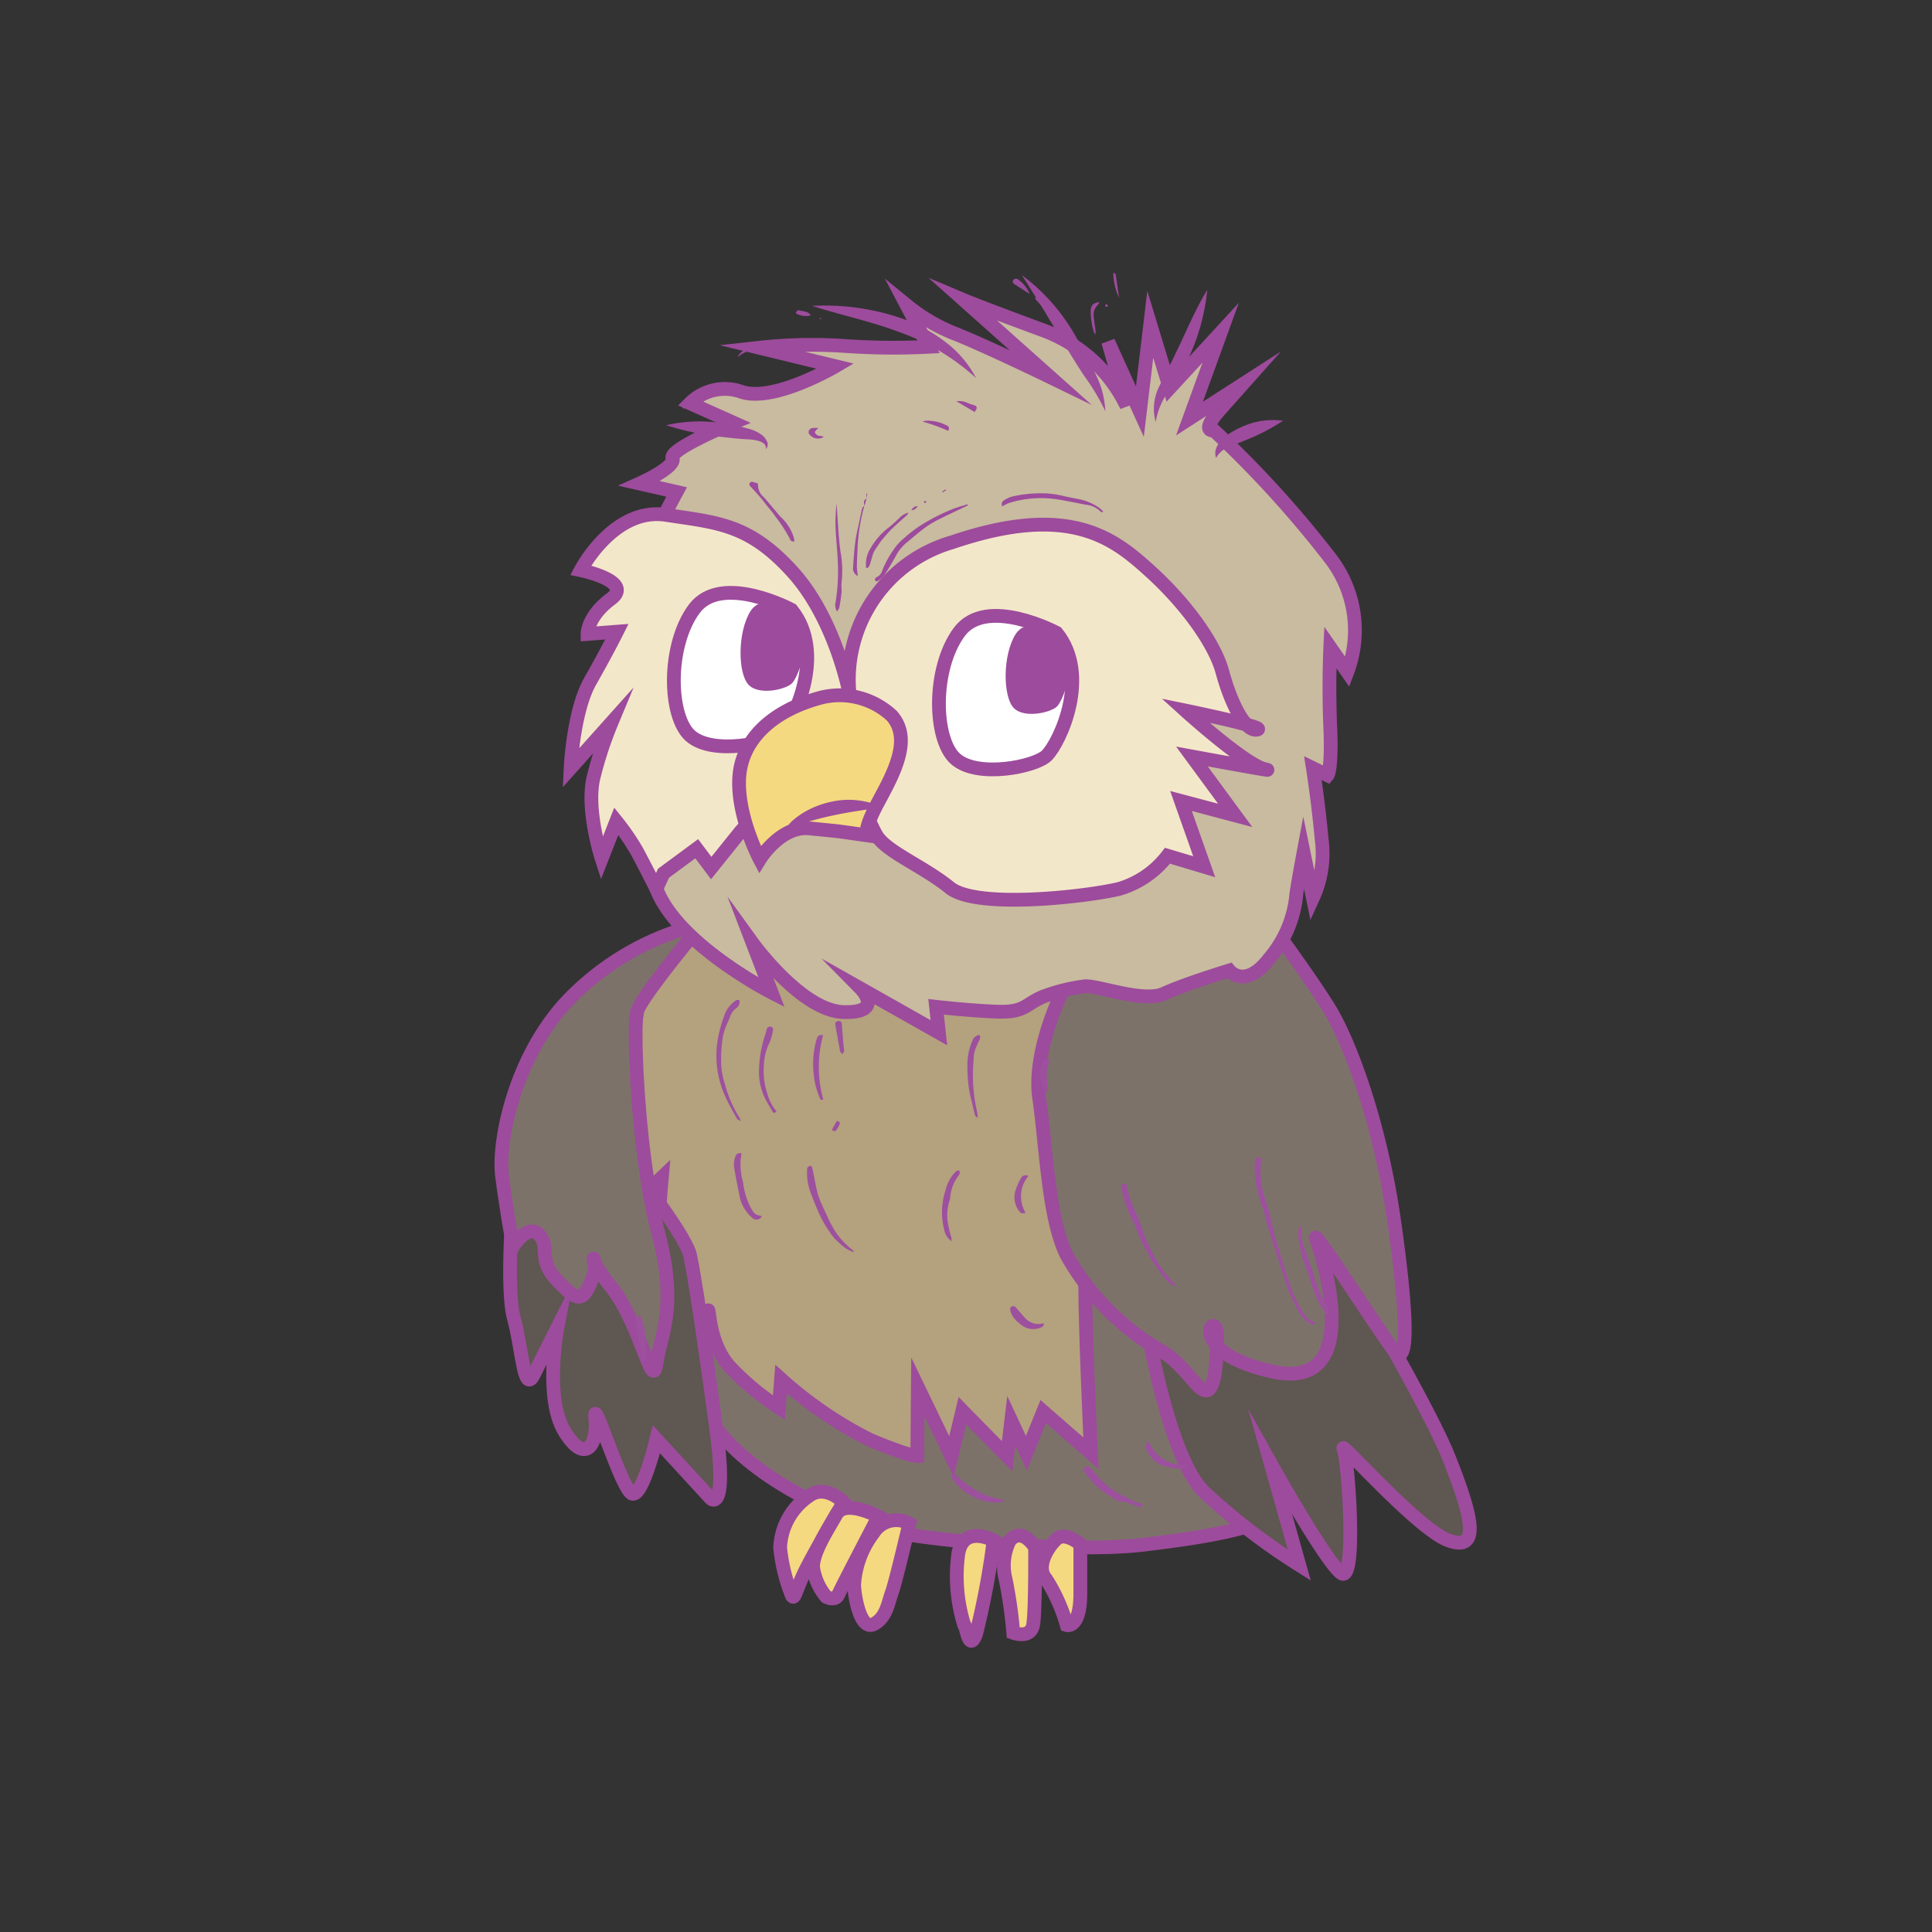 <svg id="word" xmlns="http://www.w3.org/2000/svg" viewBox="0 0 160 160"><rect x="0" y="0" width="160" height="160" fill="#333333" stroke="none"/><defs><style>.cls-1,.cls-5{fill:#7d726a;}.cls-1,.cls-2,.cls-3,.cls-4,.cls-7,.cls-8,.cls-9{stroke:#9d4b9c;stroke-miterlimit:10;stroke-width:1.14px;}.cls-2{fill:#b4a17e;}.cls-3{fill:#5f5751;}.cls-4{fill:#f4d980;}.cls-6{fill:#9d509e;}.cls-7{fill:#c8bb9f;}.cls-8{fill:#f3e7c9;}.cls-9{fill:#fff;}.cls-10{fill:#9d4b9c;}</style></defs><path class="cls-1" d="M54.363,107.463a32.081,32.081,0,0,0,4.946,10.817c3.555,4.673,11.5,8.148,16.414,8.887s14.389,1.329,19.029.754,10.665-1.37,11.934-3.457,3.528-17.844,3.528-17.844L96.867,97.508,56.171,99l-1.022,9.153Z"/><path class="cls-2" d="M58.028,76.642s-4.77,3.594-5.27,7.137-1.418,6.961-1,10.447a22.3,22.3,0,0,1-.168,6.356l3.221-3.074s-.507,5.628-.444,8.72a12.554,12.554,0,0,0,2.238,6.711c.717.926,1.849-3.306,2.011-4.26s-.079,2.524,1.908,4.6a22.027,22.027,0,0,0,3.978,3.291l.183-2.358a33.494,33.494,0,0,0,7.31,5.008c3.312,1.4,3.973,1.362,3.973,1.362l.044-5.716,2.778,5.755.912-3.792,3.7,3.772.346-2.937L85,120.349l1.395-3.449,3.956,3.449s-.427-8.824-.471-13.338-1.3-25.564-1.3-25.564L72.086,79.8Z"/><path class="cls-3" d="M94.949,109.54s1.74,10.982,4.744,14a52.812,52.812,0,0,0,7.907,6.073l-2.378-8.445s4.521,8.116,5.845,9.107.589-9.494.194-10.294,6.137,6.653,8.692,7.589,2.15-1.593,0-6.948-12.6-22.719-12.6-22.719l-7.624-3.68-3.018,5.659Z"/><path class="cls-1" d="M88.022,82.02s-2.527,5.037-1.96,8.916.745,9.967,2.28,13.021a21.126,21.126,0,0,0,7.413,7.682c2.245,1.166,3.148,3.2,3.974,3.486s1.018-1.735,1.067-4.406-3.04,1.2,4.6,2.873,4.21-9.409,3.608-10.928,5.239,7.653,6.448,9.186,1.142-2.789,0-10.764-3.631-14.8-5.452-17.7-5.033-7.217-5.033-7.217L94.949,78.027Z"/><path class="cls-3" d="M42.549,98.656s-.692,8.01,0,10.485.822,6.371,1.647,4.719,1.971-3.926,1.971-3.926-1.123,5.836.592,8.632,2.779,1.056,2.537-1.12,2.224,6.149,3.095,6.266,1.972-4.512,1.972-4.512l4.538,4.937s1.353,1.121.408-5.857-1.754-12.434-2.16-14.323-6-8.845-6-8.845Z"/><path class="cls-1" d="M57.2,76.769a22.518,22.518,0,0,0-9.951,5.859c-4.581,4.643-6.043,11.874-5.668,14.78s.913,5.825.913,5.825,1.207-1.976,2.159-.971-.215,1.984,1.511,3.8,2.125,1.792,2.9-.229-1.029-2.449,1.489.668,3.459,8.9,3.808,6.441,1.794-4.651.121-10.968-2.069-16.943-1.726-18.192,5.27-7.137,5.27-7.137H56.035"/><path class="cls-4" d="M69.856,124.416s-1.493-1.569-2.888-.509a5.437,5.437,0,0,0-2.36,4.245,14.353,14.353,0,0,0,.984,4.014c.218.3.266-.31.967-1.821S69.856,124.416,69.856,124.416Z"/><path class="cls-4" d="M72.75,125.592s-2.75-1.47-3.48-.184-1.982,3.2-1.934,4.4a4.909,4.909,0,0,0,1.085,2.432s.753.411,1.011-.191S72.75,125.592,72.75,125.592Z"/><path class="cls-4" d="M75.308,126.179a2.218,2.218,0,0,0-2.973.77,7.851,7.851,0,0,0-1.6,4.291c.027.952.511,3.8,1.6,3.274s1.226-1.846,1.519-2.615S75.308,126.179,75.308,126.179Z"/><path class="cls-4" d="M82.288,127.573s-2.483-1.327-2.916,1.055a13.556,13.556,0,0,0,.461,5.886c.194.123.4,2.4,1,.813A66.111,66.111,0,0,0,82.288,127.573Z"/><path class="cls-4" d="M83.612,127.6a4.612,4.612,0,0,0-.321,3.229,38.359,38.359,0,0,1,.623,4.394s1.463.55,1.653-.7.155-6.362.155-6.362S84.652,126.363,83.612,127.6Z"/><path class="cls-4" d="M89.47,127.889s-1.253-1.073-1.972-.433-1.746,2.321-.873,3.3a14.165,14.165,0,0,1,1.717,3.823s1.128.348,1.128-2.631Z"/><path class="cls-5" d="M108.912,109.638l.01-.11c-.105-.048-.215-.089-.315-.146a1.055,1.055,0,0,1-.292-.2,7.116,7.116,0,0,1-.513-.686,10.852,10.852,0,0,1-1.007-2.233c-.251-.69-.46-1.4-.667-2.1a28.1,28.1,0,0,1-.792-2.833c-.129-.708-.379-1.394-.574-2.09a6.477,6.477,0,0,1-.27-3.294c-.412-.153-.508-.1-.56.291a2.751,2.751,0,0,0-.024.327,9.288,9.288,0,0,0,.423,2.784c.09.3.212.587.3.886.166.574.3,1.159.477,1.729.512,1.622,1.04,3.24,1.563,4.858a2.419,2.419,0,0,0,.128.3c.146.305.306.605.44.915a4.312,4.312,0,0,0,.816,1.257,2.428,2.428,0,0,0,.652.407C108.751,109.719,108.841,109.659,108.912,109.638Zm-16.026-11.6a2.9,2.9,0,0,0,0,.469,9.866,9.866,0,0,0,.811,2.4c.1.21.23.406.311.623a10.791,10.791,0,0,0,.916,2.008c.136.217.228.462.363.681.212.342.439.675.667,1.007.1.145.239.265.325.417a3.153,3.153,0,0,0,.85.815c.045.037.134.021.279.039-.106-.121-.158-.179-.209-.239-.273-.318-.569-.62-.816-.958a13.4,13.4,0,0,1-1.776-3.476,14.714,14.714,0,0,0-.647-1.636,7.68,7.68,0,0,1-.64-1.9C93.269,98.021,93.264,98.022,92.886,98.037Zm14.9,3.477a.7.7,0,0,0-.283.669,8.806,8.806,0,0,0,.437,2.244c.181.53.377,1.054.565,1.582a9.01,9.01,0,0,0,1.048,2.473c.094.126.193.248.3.393.174-.176.258-.279.119-.512a10.593,10.593,0,0,1-.708-1.423c-.209-.515-.353-1.057-.534-1.584-.218-.632-.439-1.263-.669-1.891a3.854,3.854,0,0,1-.268-1.725A1.433,1.433,0,0,0,107.79,101.514Z"/><path class="cls-6" d="M61.227,82.821a.6.6,0,0,1-.274.682,1.463,1.463,0,0,0-.486.686c-.131.358-.314.7-.439,1.058a4.588,4.588,0,0,0-.2.869,11.846,11.846,0,0,0-.106,1.958,6.165,6.165,0,0,0,.329,1.763A9.8,9.8,0,0,0,61.265,92.6a1.141,1.141,0,0,1,.063.259c-.15-.11-.254-.148-.3-.222-.291-.522-.592-1.04-.847-1.58a8.208,8.208,0,0,1-.81-4.485,10.709,10.709,0,0,1,.742-2.793,2.431,2.431,0,0,1,.87-.948C61.035,82.789,61.138,82.821,61.227,82.821Z"/><path class="cls-6" d="M70.738,103.7a2.671,2.671,0,0,1-1.08-.63,6.119,6.119,0,0,1-.591-.555,9.836,9.836,0,0,1-1.25-2.047c-.259-.616-.524-1.231-.741-1.861a4.5,4.5,0,0,1-.234-1.691c0-.08,0-.184.04-.234a.451.451,0,0,1,.263-.14c.037,0,.116.129.132.208.144.679.258,1.365.422,2.038a6.51,6.51,0,0,0,.388,1.021c.2.449.409.891.618,1.335.058.123.126.241.191.36a6.113,6.113,0,0,0,1.7,2.005A.844.844,0,0,1,70.738,103.7Z"/><path class="cls-6" d="M61.414,95.515a5.055,5.055,0,0,0,.119,2.37,6.314,6.314,0,0,0,.449,1.738c.079.158.15.321.237.476.163.293.346.562.736.568.042,0,.084.057.125.086a.494.494,0,0,1-.754.127,2.428,2.428,0,0,1-.471-.494,3.1,3.1,0,0,1-.6-1.286c-.166-.829-.339-1.658-.467-2.493a1.87,1.87,0,0,1,.1-.8C60.977,95.534,61.126,95.48,61.414,95.515Z"/><path class="cls-6" d="M64.307,92.036c-.141.156-.246.163-.328.02-.23-.4-.478-.79-.672-1.206a4.945,4.945,0,0,1-.448-2.3,10.027,10.027,0,0,1,.535-2.932c.036-.1.055-.211.083-.317.045-.176.132-.309.34-.273s.228.2.192.347a4.574,4.574,0,0,1-.3,1.012,4.339,4.339,0,0,0-.444,1.81,5.775,5.775,0,0,0,.272,2.346A3.852,3.852,0,0,0,64.307,92.036Z"/><path class="cls-6" d="M80.984,92.555c-.224-.053-.244-.216-.279-.352-.117-.464-.21-.934-.338-1.394a11.085,11.085,0,0,1-.247-2.522,4.822,4.822,0,0,1,.4-2.074.7.7,0,0,1,.587-.5c.125.17.054.315-.017.466a7.667,7.667,0,0,0-.344.784,3.829,3.829,0,0,0-.116.634c-.01.067.009.138,0,.2a13.486,13.486,0,0,0,.275,4.216C80.944,92.186,80.958,92.359,80.984,92.555Z"/><path class="cls-6" d="M78.8,102.794a1.49,1.49,0,0,1-.6-.927,5.879,5.879,0,0,1,.111-3.309,3.157,3.157,0,0,1,.615-1.281,2.1,2.1,0,0,1,.316-.317.2.2,0,0,1,.187,0,.2.2,0,0,1,.059.175.7.7,0,0,1-.124.253,3.4,3.4,0,0,0-.677,1.817.479.479,0,0,1-.03.161,3.953,3.953,0,0,0-.092,2.249,7.111,7.111,0,0,0,.232.905A1.54,1.54,0,0,1,78.8,102.794Z"/><path class="cls-6" d="M68.176,91.047a.179.179,0,0,1-.282-.1,9.229,9.229,0,0,1-.331-.965,5.922,5.922,0,0,1-.175-1.049,7.392,7.392,0,0,1,.23-2.838c.112-.34.2-.4.545-.374A10.071,10.071,0,0,0,68.176,91.047Z"/><path class="cls-6" d="M86.473,109.673c-.058.076-.1.187-.176.221a1.608,1.608,0,0,1-1.884-.316,1.9,1.9,0,0,1-.724-.962c-.036-.169-.082-.334.116-.42s.3.04.409.177q.309.376.64.734a1.49,1.49,0,0,0,1.553.485Z"/><path class="cls-6" d="M84.929,100.424c-.28.106-.4.067-.577-.187a1.9,1.9,0,0,1-.27-1.6,5.2,5.2,0,0,1,.457-1.046.445.445,0,0,1,.629-.2A2.621,2.621,0,0,0,84.929,100.424Z"/><path class="cls-6" d="M86.688,90.42a1.193,1.193,0,0,1-.459-.789,2.883,2.883,0,0,1,.116-1.692.34.34,0,0,1,.29-.252c.214-.024.3.079.249.291a6.658,6.658,0,0,0-.2,1.036,5.41,5.41,0,0,0,.082.971A.507.507,0,0,1,86.688,90.42Z"/><path class="cls-6" d="M69.722,87.283c-.058-.083-.13-.143-.144-.214-.138-.722-.272-1.444-.394-2.169-.038-.223.053-.326.245-.344s.271.095.286.267c.034.422.064.845.1,1.267.022.257.034.517.079.77A.356.356,0,0,1,69.722,87.283Z"/><path class="cls-6" d="M68.886,93.572l.415-.732c.176.008.293.106.237.254a2.188,2.188,0,0,1-.275.493C69.155,93.737,69.03,93.659,68.886,93.572Z"/><path class="cls-6" d="M108.912,109.638c-.071.021-.161.081-.207.057a2.428,2.428,0,0,1-.652-.407,4.312,4.312,0,0,1-.816-1.257c-.134-.31-.294-.61-.44-.915a2.419,2.419,0,0,1-.128-.3c-.523-1.618-1.051-3.236-1.563-4.858-.179-.57-.311-1.155-.477-1.729-.086-.3-.208-.588-.3-.886a9.288,9.288,0,0,1-.423-2.784,2.751,2.751,0,0,1,.024-.327c.052-.393.148-.444.56-.291a6.477,6.477,0,0,0,.27,3.294c.195.7.445,1.382.574,2.09a28.1,28.1,0,0,0,.792,2.833c.207.706.416,1.413.667,2.1a10.852,10.852,0,0,0,1.007,2.233,7.116,7.116,0,0,0,.513.686,1.055,1.055,0,0,0,.292.2c.1.057.21.1.315.146Z"/><path class="cls-6" d="M92.886,98.037c.378-.015.383-.016.438.251a7.68,7.68,0,0,0,.64,1.9,14.714,14.714,0,0,1,.647,1.636,13.4,13.4,0,0,0,1.776,3.476c.247.338.543.64.816.958.051.06.1.118.209.239-.145-.018-.234,0-.279-.039a3.153,3.153,0,0,1-.85-.815c-.086-.152-.225-.272-.325-.417-.228-.332-.455-.665-.667-1.007-.135-.219-.227-.464-.363-.681a10.791,10.791,0,0,1-.916-2.008c-.081-.217-.214-.413-.311-.623a9.866,9.866,0,0,1-.811-2.4A2.9,2.9,0,0,1,92.886,98.037Z"/><path class="cls-6" d="M107.79,101.514a1.433,1.433,0,0,1,.012.226,3.854,3.854,0,0,0,.268,1.725c.23.628.451,1.259.669,1.891.181.527.325,1.069.534,1.584a10.593,10.593,0,0,0,.708,1.423c.139.233.055.336-.119.512-.112-.145-.211-.267-.3-.393a9.01,9.01,0,0,1-1.048-2.473c-.188-.528-.384-1.052-.565-1.582a8.806,8.806,0,0,1-.437-2.244A.7.7,0,0,1,107.79,101.514Z"/><path class="cls-6" d="M94.656,124.658c-.083.065-.13.134-.179.135a.945.945,0,0,1-.32-.055c-.332-.119-.66-.249-.99-.374-.026-.01-.054-.035-.075-.029-.464.118-.771-.213-1.109-.413a6.567,6.567,0,0,1-1.163-.827,11.6,11.6,0,0,1-1-1.181.292.292,0,0,1,.442-.382c.162.185.325.369.482.558A7.263,7.263,0,0,0,93.254,124c.244.116.479.252.726.36.134.059.29.068.428.119A1.327,1.327,0,0,1,94.656,124.658Z"/><path class="cls-6" d="M83.256,124.259a1.829,1.829,0,0,1-1.067.163,4.421,4.421,0,0,1-1.949-.673,4.2,4.2,0,0,1-1.269-1.134.948.948,0,0,1-.168-.438c-.015-.178.133-.237.271-.119.165.142.306.314.474.452a7.7,7.7,0,0,0,.843.637,6.473,6.473,0,0,0,1.76.853C82.518,124.092,82.888,124.173,83.256,124.259Z"/><path class="cls-6" d="M95.122,119.378a3.192,3.192,0,0,0,3.161,1.954c.055.18-.029.24-.15.259a3.207,3.207,0,0,1-1.293-.081,4.088,4.088,0,0,1-.579-.146,2.346,2.346,0,0,1-1.339-1.4A.476.476,0,0,1,95.122,119.378Z"/><path class="cls-6" d="M53.022,108.963a5.071,5.071,0,0,1,.435,1.8c.035.526.008,1.058,0,1.587a1.129,1.129,0,0,1-.072.358.191.191,0,0,1-.155.093c-.048,0-.094-.075-.133-.123-.014-.017-.009-.054,0-.08.152-.6-.178-1.141-.24-1.716-.051-.472-.185-.935-.244-1.407C52.564,109.118,52.594,109.111,53.022,108.963Z"/><path class="cls-6" d="M50.266,105.115l-.027-.18.052-.012.055.165Z"/><path class="cls-7" d="M93.3,33.627a12.42,12.42,0,0,0-6.942-6.285c-5.153-1.9-6.527-2.479-6.527-2.479l7.139,6.366s-5.085-2.472-7.745-3.543a15.064,15.064,0,0,1-4.136-2.4L76.9,28.719a57.3,57.3,0,0,1-7.159-.083,39.807,39.807,0,0,0-6.852.163l6.3,1.53s-5.061,2.993-7.759,2.129a4.09,4.09,0,0,0-4.284.939L60.731,35s-5.352,2.2-5.036,2.942-2.724,2.1-2.724,2.1l3.064.7s-6.1,11.262-5.233,12.211,1.81,16.031,3.561,20.653S63.9,82.193,63.9,82.193l-1.564-4.08s4.051,5.6,7.506,5.7,1.446-1.939,1.446-1.939l6.466,3.651-.232-2.145s2.714.313,5.029.4,2.351-.6,3.774-1.216a15.1,15.1,0,0,1,3.4-.866c.947-.213,4.926,1.4,6.678.59s5.4-1.915,5.4-1.915,1.289,1.614,3.292-.961a9.5,9.5,0,0,0,2.261-5.364c.166-1.139.6-3.458.6-3.458l.774,3.772a8.822,8.822,0,0,0,.725-4.854c-.282-3.086-.725-5.893-.725-5.893l1.21.59s.377-.444.227-3.963,0-6.627,0-6.627l1.415,2.031a9.758,9.758,0,0,0-1.415-9.415,88.115,88.115,0,0,0-9.642-10.587s-1.209.2.572-1.793l1.78-2-4.369,2.815,2.582-7.113-4.222,4.588-1.608-5.286L94.4,34.088,91.773,28.3Z"/><path class="cls-8" d="M70.358,57.494a11.847,11.847,0,0,1,8.5-12.588c9.8-3.334,13.451-.267,16.4,2.407s5.34,5.971,5.975,8.332,1.818,4.937,2.855,4.782-5.929-1.583-5.929-1.583,4.963,4.494,6.58,4.855-6.028-1.049-6.028-1.049l3.582,4.874-4.488-1.191,1.923,5.446-3.041-.91a7.823,7.823,0,0,1-3.983,2.739c-2.453.611-11.788,1.736-14.048-.092s-5.3-2.983-6.093-4.383-3.075-6.942-3.075-6.942-1.965-1.867-2.858,0-5.3,6.671-5.3,6.671L58.9,71.888l-1.2-1.6-2.751,2.029-.591,1.287s-1.026-2.024-1.63-3.14a19.655,19.655,0,0,0-1.688-2.452l-1.212,3.09S48.494,67,49.165,64.339a31.514,31.514,0,0,1,1.492-4.523l-3.4,3.8s.215-4.724,1.62-7.2,2.213-4.1,2.213-4.1l-2.435.185s-.023-1.439,1.937-2.9-2.5-2.381-2.5-2.381,2.721-5.238,7.057-4.581,6.883.759,10.476,4.71S70.358,57.494,70.358,57.494Z"/><path class="cls-9" d="M87.5,52.409s-5.8-3.106-8.051-.08-2.147,8.906-.314,10.523,6.628.65,7.561-.292C87.8,61.442,90.348,55.93,87.5,52.409Z"/><path class="cls-10" d="M61.093,29.586a2.353,2.353,0,0,1,2.144-.544,2.951,2.951,0,0,0,.487.054.185.185,0,0,0,.143-.109.2.2,0,0,0-.072-.166.562.562,0,0,0-.227-.082,2.881,2.881,0,0,0-1.874.25A1,1,0,0,0,61.093,29.586Z"/><path class="cls-10" d="M59.461,32.062a2.334,2.334,0,0,0-.988.221c-.325.17-.666.312-1.007.449a1.851,1.851,0,0,0-.913.9c-.024.044.005.119.013.242.1-.09.189-.13.2-.189a1.13,1.13,0,0,1,.436-.528,4.6,4.6,0,0,1,1.5-.726A1.5,1.5,0,0,0,59.461,32.062Z"/><path class="cls-10" d="M91.055,25.016c-.531.078-.706.272-.728.7a6.026,6.026,0,0,0,.272,1.817c.008.03.047.053.147.161-.019-.232-.025-.371-.042-.509-.042-.339-.106-.676-.128-1.015a1.078,1.078,0,0,1,.324-.9A1.052,1.052,0,0,0,91.055,25.016Z"/><path class="cls-10" d="M85.277,24.346a2.733,2.733,0,0,0-.941-1.189.285.285,0,0,0-.432.049c-.1.179.025.275.158.36Z"/><path class="cls-10" d="M85.761,24.638l-.043.041a.47.47,0,0,0,.06.13,14.78,14.78,0,0,1,1.658,2.105.306.306,0,0,0,.367.183,27.215,27.215,0,0,0-1.829-2.32A.932.932,0,0,0,85.761,24.638Z"/><path class="cls-10" d="M69.463,28.3c.508.465.83.442,1.329-.063A2.349,2.349,0,0,0,69.463,28.3Z"/><path class="cls-10" d="M92.2,22.605a4.888,4.888,0,0,0,.48,2.065c-.091-.626-.181-1.253-.274-1.88a.259.259,0,0,0-.062-.143C92.311,22.617,92.25,22.618,92.2,22.605Z"/><path class="cls-10" d="M67.146,26.123c-.218-.366-.61-.322-.939-.416-.148-.043-.259.037-.294.247A1.7,1.7,0,0,0,67.146,26.123Z"/><path class="cls-10" d="M91.747,25.31l-.117-.125c-.036.043-.09.081-.1.13-.006.025.059.088.1.1S91.7,25.356,91.747,25.31Z"/><path class="cls-10" d="M67.934,26.421,68,26.392c-.013-.02-.029-.059-.037-.057a.425.425,0,0,0-.09.041Z"/><path class="cls-10" d="M60.4,31.907c.017-.019.044-.037.047-.058s-.029-.033-.045-.05c-.018.017-.045.032-.051.053S60.384,31.885,60.4,31.907Z"/><path class="cls-10" d="M91.747,25.31c-.051.046-.092.106-.119.1s-.106-.071-.1-.1c.012-.049.066-.087.1-.13Z"/><path class="cls-10" d="M67.933,26.421l-.057-.045a.425.425,0,0,1,.09-.041c.008,0,.024.037.037.057Z"/><path class="cls-10" d="M60.4,31.907c-.02-.022-.052-.043-.049-.055s.033-.036.051-.053c.016.017.047.036.045.05S60.421,31.888,60.4,31.907Z"/><path class="cls-10" d="M71.749,41.3c-.236.141-.22.352-.159.575-.062.066-.161.123-.18.2-.1.4-.179.8-.262,1.2-.11.533-.248,1.062-.316,1.6-.094.729-.143,1.464-.189,2.2a.71.71,0,0,0,.39.627c-.028-.321-.074-.588-.07-.854.008-.546.047-1.091.064-1.636a15.617,15.617,0,0,1,.559-3.343c.055-.19.109-.38.162-.573l.078-.415-.077,0Zm8.4.555-.025-.093c-.383.12-.771.228-1.15.362a16.9,16.9,0,0,0-2.515,1.254,8.925,8.925,0,0,0-.967.671,6.824,6.824,0,0,0-.563.469,5.011,5.011,0,0,0-.7.692,8.837,8.837,0,0,0-1.156,2.014.87.87,0,0,1-.512.59.242.242,0,0,0-.1.217c.042.138.179.132.268.059a2.572,2.572,0,0,0,.554-.526c.356-.55.683-1.119,1-1.693a3.829,3.829,0,0,1,.952-1.059c.519-.435,1.035-.88,1.59-1.268a11.3,11.3,0,0,1,1.319-.725c.371-.191.753-.361,1.13-.542Zm11.156.566.048-.067a2.541,2.541,0,0,0-.311-.295,4.592,4.592,0,0,0-1.826-.748c-.334-.055-.663-.136-1-.2a8.867,8.867,0,0,0-1.448-.244,10.644,10.644,0,0,0-2.888.241,2.339,2.339,0,0,0-.736.328.37.37,0,0,0-.136.5,3.085,3.085,0,0,1,.517-.268,8.934,8.934,0,0,1,3.766-.35c.889.118,1.766.322,2.649.483a1.928,1.928,0,0,1,1.193.56C91.167,42.405,91.244,42.406,91.3,42.425Zm-22.013-.731a11.879,11.879,0,0,0-.074,2.394c.047.8.128,1.6.166,2.409a16.317,16.317,0,0,1-.183,3.384.9.9,0,0,0,.126.76,1.279,1.279,0,0,0,.183-.323c.075-.414.143-.831.184-1.25.024-.241-.032-.49-.009-.732a8.737,8.737,0,0,0-.026-2.324c-.083-.483-.141-.972-.179-1.461C69.4,43.6,69.349,42.646,69.288,41.694Zm-6.556-1.678a2.013,2.013,0,0,1-.317-.076c-.131-.053-.246-.055-.327.067s.005.225.092.319c.25.269.5.539.738.817.2.226.376.464.562.7.254.32.53.625.754.965a12.6,12.6,0,0,1,1.175,1.816.289.289,0,0,0,.379.207,2.05,2.05,0,0,0-.052-.3,3.824,3.824,0,0,0-1.048-1.682,4.239,4.239,0,0,1-.324-.368c-.37-.434-.737-.871-1.109-1.3a1.3,1.3,0,0,1-.482-.994A.532.532,0,0,0,62.732,40.016Zm8.994,6.994.1.052a.9.9,0,0,0,.185-.236c.105-.309.183-.627.284-.938a1.747,1.747,0,0,1,.173-.356c.084-.139.184-.268.275-.4A4.032,4.032,0,0,1,73,44.758c.275-.322.544-.652.846-.947.407-.4.843-.766,1.263-1.151a1.026,1.026,0,0,0,.129-.208,1.6,1.6,0,0,0-.657.348,11.585,11.585,0,0,1-1,.9,5.691,5.691,0,0,0-1.449,1.645A2.5,2.5,0,0,0,71.726,47.01ZM76.4,34.918a13.136,13.136,0,0,1,2.117.766c.135-.223.078-.371-.115-.452a3.55,3.55,0,0,0-1.411-.385A1.12,1.12,0,0,0,76.4,34.918Zm4.31-.8c.274-.36.235-.489-.138-.591a3.285,3.285,0,0,1-.418-.146,1.63,1.63,0,0,0-.948-.152ZM67.79,35.441c-.209,0-.329,0-.45,0a.384.384,0,0,0-.12.025.347.347,0,0,0-.249.41.891.891,0,0,0,1.255.3,1.909,1.909,0,0,0-.187-.062,1.151,1.151,0,0,1-.319-.055.5.5,0,0,1-.235-.246c-.019-.058.095-.162.154-.242A1.164,1.164,0,0,1,67.79,35.441Zm7.675,6.8c.245.036.372-.125.551-.3C75.707,41.885,75.6,42.086,75.465,42.242Zm2.866-1.65-.04-.054-.254.185.037.049Zm-1.614.973c-.057-.038-.091-.078-.114-.072a.12.12,0,0,0-.072.08c-.005.025.032.058.05.087Z"/><path class="cls-10" d="M78.331,40.592l-.257.18-.037-.049.254-.185Z"/><path class="cls-10" d="M71.59,41.879c-.061-.223-.077-.434.159-.575v0q-.081.283-.162.571Z"/><path class="cls-10" d="M76.717,41.565l-.136.095c-.018-.029-.055-.062-.05-.087a.12.12,0,0,1,.072-.08C76.626,41.487,76.66,41.527,76.717,41.565Z"/><path class="cls-10" d="M87.975,52.59s-2.8-1.794-3.88-.047-1.035,5.143-.152,6.077,3.2.376,3.645-.168C88.122,57.806,89.348,54.623,87.975,52.59Z"/><path class="cls-9" d="M65.546,50.5s-5.8-3.106-8.051-.08-2.146,8.906-.314,10.523,6.628.649,7.561-.292C65.85,59.53,68.4,54.018,65.546,50.5Z"/><path class="cls-10" d="M66.022,50.678s-2.8-1.794-3.88-.047-1.035,5.143-.152,6.077,3.2.375,3.645-.168C66.169,55.894,67.4,52.711,66.022,50.678Z"/><path class="cls-4" d="M73.863,59.28a6.348,6.348,0,0,0-6.087-1.449c-3.7,1.034-6.337,3.312-6.553,6.521s1.7,6.813,1.7,6.813,1.719-2.8,4.105-2.563l2.386.238,2.41.34s-.393-.337.893-2.728S75.565,61.236,73.863,59.28Z"/><path class="cls-10" d="M65.194,68.69c.014-.4.392-.688.647-.9a6.178,6.178,0,0,1,.9-.608,7.479,7.479,0,0,1,2.037-.769,6.575,6.575,0,0,1,4.266.431c-1.438.24-2.729.394-4.026.683-.649.127-1.286.3-1.937.474-.323.092-.653.178-.982.281A1.739,1.739,0,0,0,65.194,68.69Z"/><path class="cls-10" d="M63.418,37.192a.434.434,0,0,0-.162-.451,1.109,1.109,0,0,0-.418-.22,4.258,4.258,0,0,0-1.01-.142c-.749-.041-1.49-.131-2.23-.216a23.529,23.529,0,0,1-4.431-.947,12.281,12.281,0,0,1,4.579-.183,15.413,15.413,0,0,1,2.24.473,3.17,3.17,0,0,1,1.135.536,1.331,1.331,0,0,1,.405.538A.529.529,0,0,1,63.418,37.192Z"/><path class="cls-10" d="M80.831,31.305a18.746,18.746,0,0,0-6.35-3.8c-2.308-.882-4.77-1.389-7.231-2.172a19.591,19.591,0,0,1,7.63,1.105,13.1,13.1,0,0,1,3.437,1.9A8.894,8.894,0,0,1,80.831,31.305Z"/><path class="cls-10" d="M100.71,37.924a1.184,1.184,0,0,1,.067-.934,2.424,2.424,0,0,1,.591-.751,6.072,6.072,0,0,1,1.505-.9,6.142,6.142,0,0,1,3.383-.494,16.848,16.848,0,0,1-2.935,1.542l-1.461.592A2.072,2.072,0,0,0,100.71,37.924Z"/><path class="cls-10" d="M95.708,34.941a4.11,4.11,0,0,1,.341-3.029c.418-.945.906-1.755,1.3-2.632.854-1.726,1.576-3.546,2.634-5.277a17.435,17.435,0,0,1-1.608,5.774,20.307,20.307,0,0,1-1.55,2.555A6.053,6.053,0,0,0,95.708,34.941Z"/><path class="cls-10" d="M91.538,34.054a17.776,17.776,0,0,0-1.681-2.829c-.625-.919-1.19-1.869-1.766-2.8L86.4,25.607l-1.765-2.816a16.088,16.088,0,0,1,4.435,5.042c.568.965,1.094,1.946,1.562,2.957A7.574,7.574,0,0,1,91.538,34.054Z"/></svg>